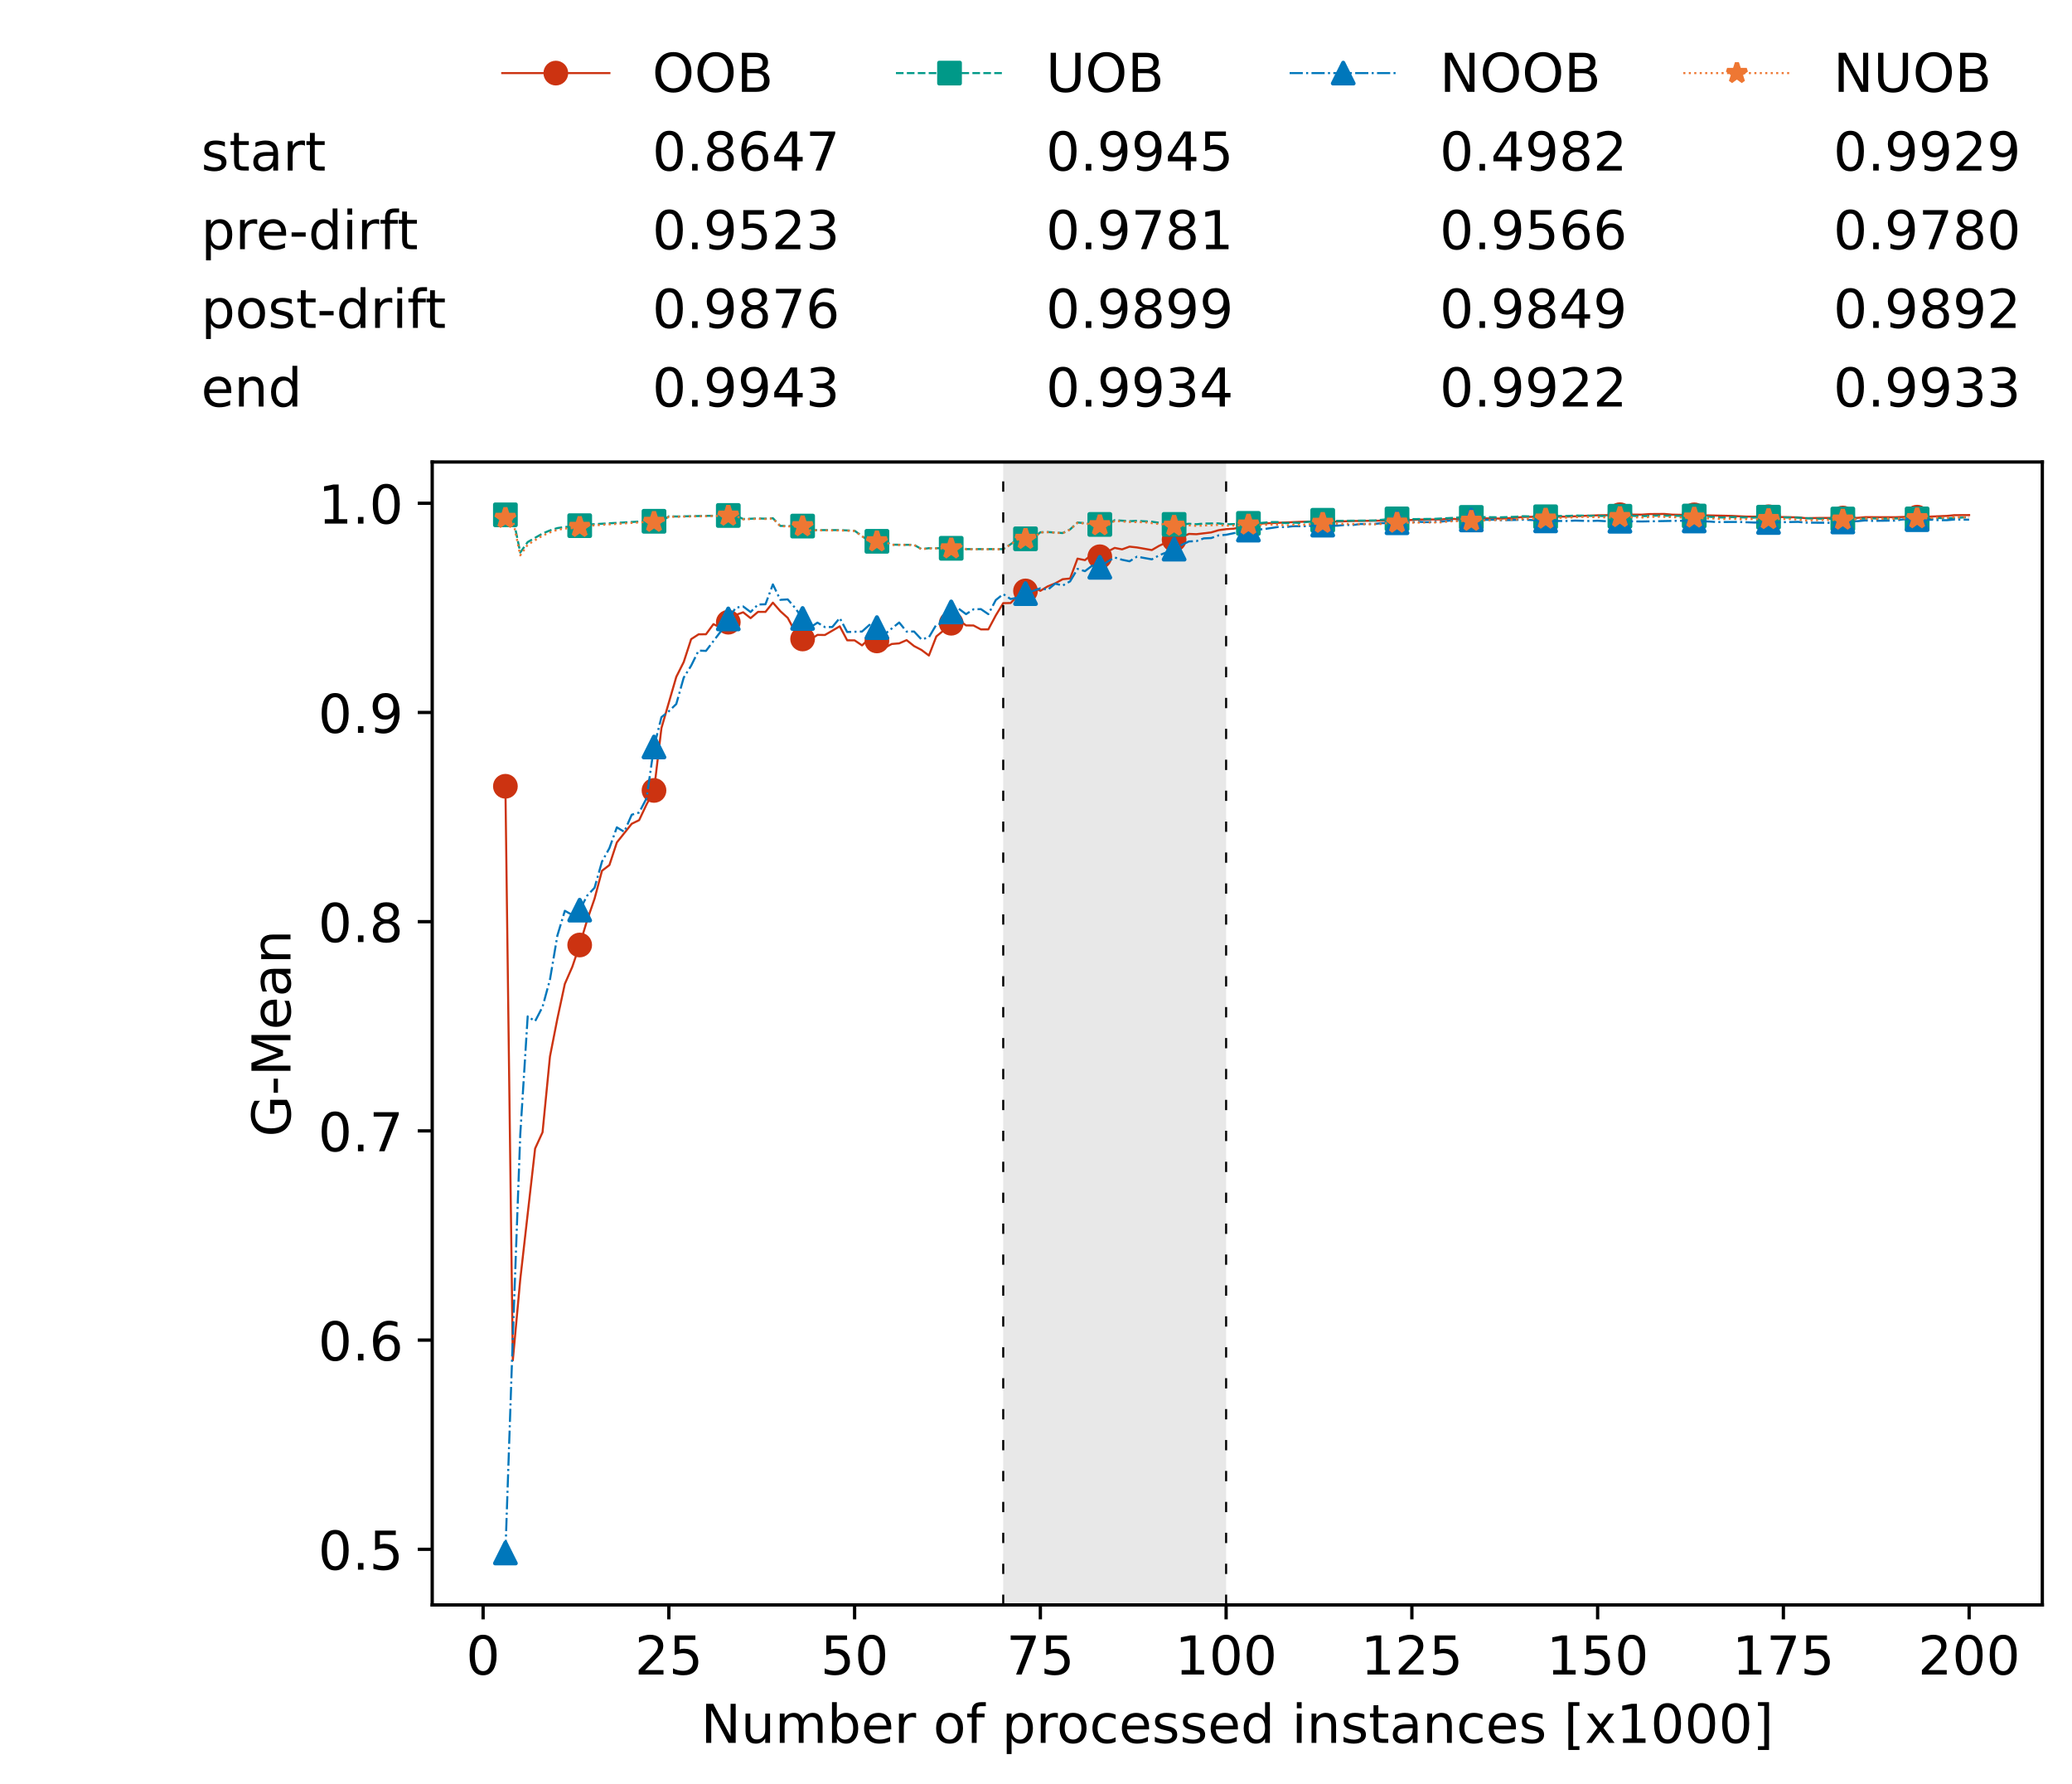 <?xml version="1.0" encoding="utf-8" standalone="no"?>
<!DOCTYPE svg PUBLIC "-//W3C//DTD SVG 1.1//EN"
  "http://www.w3.org/Graphics/SVG/1.1/DTD/svg11.dtd">
<!-- Created with matplotlib (https://matplotlib.org/) -->
<svg height="432.615pt" version="1.1" viewBox="0 0 502.65 432.615" width="502.65pt" xmlns="http://www.w3.org/2000/svg" xmlns:xlink="http://www.w3.org/1999/xlink">
 <defs>
  <style type="text/css">*{stroke-linecap:butt;stroke-linejoin:round;}</style>
 </defs>
 <g id="figure_1">
  <g id="patch_1">
   <path d="M 0 432.615 
L 502.65 432.615 
L 502.65 0 
L 0 0 
z
" style="fill:#ffffff;"/>
  </g>
  <g id="axes_1">
   <g id="patch_2">
    <path d="M 104.85 389.252 
L 495.45 389.252 
L 495.45 112.052 
L 104.85 112.052 
z
" style="fill:#ffffff;"/>
   </g>
   <g id="patch_3">
    <path clip-path="url(#pad7caeff26)" d="M 297.446 389.252 
L 297.446 112.052 
L 243.372 112.052 
L 243.372 389.252 
z
" style="fill:#d3d3d3;opacity:0.5;"/>
   </g>
   <g id="matplotlib.axis_1">
    <g id="xtick_1">
     <g id="line2d_1">
      <defs>
       <path d="M 0 0 
L 0 3.5 
" id="mb6732aa2a4" style="stroke:#000000;stroke-width:0.8;"/>
      </defs>
      <g>
       <use style="stroke:#000000;stroke-width:0.8;" x="117.197" xlink:href="#mb6732aa2a4" y="389.252"/>
      </g>
     </g>
     <g id="text_1">
      <!-- 0 -->
      <g transform="translate(113.061 406.13)scale(0.13 -0.13)">
       <defs>
        <path d="M 31.781 66.406 
Q 24.172 66.406 20.328 58.906 
Q 16.5 51.422 16.5 36.375 
Q 16.5 21.391 20.328 13.891 
Q 24.172 6.391 31.781 6.391 
Q 39.453 6.391 43.281 13.891 
Q 47.125 21.391 47.125 36.375 
Q 47.125 51.422 43.281 58.906 
Q 39.453 66.406 31.781 66.406 
z
M 31.781 74.219 
Q 44.047 74.219 50.516 64.516 
Q 56.984 54.828 56.984 36.375 
Q 56.984 17.969 50.516 8.266 
Q 44.047 -1.422 31.781 -1.422 
Q 19.531 -1.422 13.062 8.266 
Q 6.594 17.969 6.594 36.375 
Q 6.594 54.828 13.062 64.516 
Q 19.531 74.219 31.781 74.219 
z
" id="DejaVuSans-48"/>
       </defs>
       <use xlink:href="#DejaVuSans-48"/>
      </g>
     </g>
    </g>
    <g id="xtick_2">
     <g id="line2d_2">
      <g>
       <use style="stroke:#000000;stroke-width:0.8;" x="162.259" xlink:href="#mb6732aa2a4" y="389.252"/>
      </g>
     </g>
     <g id="text_2">
      <!-- 25 -->
      <g transform="translate(153.988 406.13)scale(0.13 -0.13)">
       <defs>
        <path d="M 19.188 8.297 
L 53.609 8.297 
L 53.609 0 
L 7.328 0 
L 7.328 8.297 
Q 12.938 14.109 22.625 23.891 
Q 32.328 33.688 34.812 36.531 
Q 39.547 41.844 41.422 45.531 
Q 43.312 49.219 43.312 52.781 
Q 43.312 58.594 39.234 62.25 
Q 35.156 65.922 28.609 65.922 
Q 23.969 65.922 18.812 64.312 
Q 13.672 62.703 7.812 59.422 
L 7.812 69.391 
Q 13.766 71.781 18.938 73 
Q 24.125 74.219 28.422 74.219 
Q 39.75 74.219 46.484 68.547 
Q 53.219 62.891 53.219 53.422 
Q 53.219 48.922 51.531 44.891 
Q 49.859 40.875 45.406 35.406 
Q 44.188 33.984 37.641 27.219 
Q 31.109 20.453 19.188 8.297 
z
" id="DejaVuSans-50"/>
        <path d="M 10.797 72.906 
L 49.516 72.906 
L 49.516 64.594 
L 19.828 64.594 
L 19.828 46.734 
Q 21.969 47.469 24.109 47.828 
Q 26.266 48.188 28.422 48.188 
Q 40.625 48.188 47.75 41.5 
Q 54.891 34.812 54.891 23.391 
Q 54.891 11.625 47.562 5.094 
Q 40.234 -1.422 26.906 -1.422 
Q 22.312 -1.422 17.547 -0.641 
Q 12.797 0.141 7.719 1.703 
L 7.719 11.625 
Q 12.109 9.234 16.797 8.062 
Q 21.484 6.891 26.703 6.891 
Q 35.156 6.891 40.078 11.328 
Q 45.016 15.766 45.016 23.391 
Q 45.016 31 40.078 35.438 
Q 35.156 39.891 26.703 39.891 
Q 22.75 39.891 18.812 39.016 
Q 14.891 38.141 10.797 36.281 
z
" id="DejaVuSans-53"/>
       </defs>
       <use xlink:href="#DejaVuSans-50"/>
       <use x="63.623" xlink:href="#DejaVuSans-53"/>
      </g>
     </g>
    </g>
    <g id="xtick_3">
     <g id="line2d_3">
      <g>
       <use style="stroke:#000000;stroke-width:0.8;" x="207.322" xlink:href="#mb6732aa2a4" y="389.252"/>
      </g>
     </g>
     <g id="text_3">
      <!-- 50 -->
      <g transform="translate(199.05 406.13)scale(0.13 -0.13)">
       <use xlink:href="#DejaVuSans-53"/>
       <use x="63.623" xlink:href="#DejaVuSans-48"/>
      </g>
     </g>
    </g>
    <g id="xtick_4">
     <g id="line2d_4">
      <g>
       <use style="stroke:#000000;stroke-width:0.8;" x="252.384" xlink:href="#mb6732aa2a4" y="389.252"/>
      </g>
     </g>
     <g id="text_4">
      <!-- 75 -->
      <g transform="translate(244.113 406.13)scale(0.13 -0.13)">
       <defs>
        <path d="M 8.203 72.906 
L 55.078 72.906 
L 55.078 68.703 
L 28.609 0 
L 18.312 0 
L 43.219 64.594 
L 8.203 64.594 
z
" id="DejaVuSans-55"/>
       </defs>
       <use xlink:href="#DejaVuSans-55"/>
       <use x="63.623" xlink:href="#DejaVuSans-53"/>
      </g>
     </g>
    </g>
    <g id="xtick_5">
     <g id="line2d_5">
      <g>
       <use style="stroke:#000000;stroke-width:0.8;" x="297.446" xlink:href="#mb6732aa2a4" y="389.252"/>
      </g>
     </g>
     <g id="text_5">
      <!-- 100 -->
      <g transform="translate(285.039 406.13)scale(0.13 -0.13)">
       <defs>
        <path d="M 12.406 8.297 
L 28.516 8.297 
L 28.516 63.922 
L 10.984 60.406 
L 10.984 69.391 
L 28.422 72.906 
L 38.281 72.906 
L 38.281 8.297 
L 54.391 8.297 
L 54.391 0 
L 12.406 0 
z
" id="DejaVuSans-49"/>
       </defs>
       <use xlink:href="#DejaVuSans-49"/>
       <use x="63.623" xlink:href="#DejaVuSans-48"/>
       <use x="127.246" xlink:href="#DejaVuSans-48"/>
      </g>
     </g>
    </g>
    <g id="xtick_6">
     <g id="line2d_6">
      <g>
       <use style="stroke:#000000;stroke-width:0.8;" x="342.509" xlink:href="#mb6732aa2a4" y="389.252"/>
      </g>
     </g>
     <g id="text_6">
      <!-- 125 -->
      <g transform="translate(330.102 406.13)scale(0.13 -0.13)">
       <use xlink:href="#DejaVuSans-49"/>
       <use x="63.623" xlink:href="#DejaVuSans-50"/>
       <use x="127.246" xlink:href="#DejaVuSans-53"/>
      </g>
     </g>
    </g>
    <g id="xtick_7">
     <g id="line2d_7">
      <g>
       <use style="stroke:#000000;stroke-width:0.8;" x="387.571" xlink:href="#mb6732aa2a4" y="389.252"/>
      </g>
     </g>
     <g id="text_7">
      <!-- 150 -->
      <g transform="translate(375.164 406.13)scale(0.13 -0.13)">
       <use xlink:href="#DejaVuSans-49"/>
       <use x="63.623" xlink:href="#DejaVuSans-53"/>
       <use x="127.246" xlink:href="#DejaVuSans-48"/>
      </g>
     </g>
    </g>
    <g id="xtick_8">
     <g id="line2d_8">
      <g>
       <use style="stroke:#000000;stroke-width:0.8;" x="432.633" xlink:href="#mb6732aa2a4" y="389.252"/>
      </g>
     </g>
     <g id="text_8">
      <!-- 175 -->
      <g transform="translate(420.226 406.13)scale(0.13 -0.13)">
       <use xlink:href="#DejaVuSans-49"/>
       <use x="63.623" xlink:href="#DejaVuSans-55"/>
       <use x="127.246" xlink:href="#DejaVuSans-53"/>
      </g>
     </g>
    </g>
    <g id="xtick_9">
     <g id="line2d_9">
      <g>
       <use style="stroke:#000000;stroke-width:0.8;" x="477.695" xlink:href="#mb6732aa2a4" y="389.252"/>
      </g>
     </g>
     <g id="text_9">
      <!-- 200 -->
      <g transform="translate(465.289 406.13)scale(0.13 -0.13)">
       <use xlink:href="#DejaVuSans-50"/>
       <use x="63.623" xlink:href="#DejaVuSans-48"/>
       <use x="127.246" xlink:href="#DejaVuSans-48"/>
      </g>
     </g>
    </g>
    <g id="text_10">
     <!-- Number of processed instances [x1000] -->
     <g transform="translate(170.025 422.711)scale(0.13 -0.13)">
      <defs>
       <path d="M 9.812 72.906 
L 23.094 72.906 
L 55.422 11.922 
L 55.422 72.906 
L 64.984 72.906 
L 64.984 0 
L 51.703 0 
L 19.391 60.984 
L 19.391 0 
L 9.812 0 
z
" id="DejaVuSans-78"/>
       <path d="M 8.5 21.578 
L 8.5 54.688 
L 17.484 54.688 
L 17.484 21.922 
Q 17.484 14.156 20.5 10.266 
Q 23.531 6.391 29.594 6.391 
Q 36.859 6.391 41.078 11.031 
Q 45.312 15.672 45.312 23.688 
L 45.312 54.688 
L 54.297 54.688 
L 54.297 0 
L 45.312 0 
L 45.312 8.406 
Q 42.047 3.422 37.719 1 
Q 33.406 -1.422 27.688 -1.422 
Q 18.266 -1.422 13.375 4.438 
Q 8.5 10.297 8.5 21.578 
z
M 31.109 56 
z
" id="DejaVuSans-117"/>
       <path d="M 52 44.188 
Q 55.375 50.25 60.062 53.125 
Q 64.75 56 71.094 56 
Q 79.641 56 84.281 50.016 
Q 88.922 44.047 88.922 33.016 
L 88.922 0 
L 79.891 0 
L 79.891 32.719 
Q 79.891 40.578 77.094 44.375 
Q 74.312 48.188 68.609 48.188 
Q 61.625 48.188 57.562 43.547 
Q 53.516 38.922 53.516 30.906 
L 53.516 0 
L 44.484 0 
L 44.484 32.719 
Q 44.484 40.625 41.703 44.406 
Q 38.922 48.188 33.109 48.188 
Q 26.219 48.188 22.156 43.531 
Q 18.109 38.875 18.109 30.906 
L 18.109 0 
L 9.078 0 
L 9.078 54.688 
L 18.109 54.688 
L 18.109 46.188 
Q 21.188 51.219 25.484 53.609 
Q 29.781 56 35.688 56 
Q 41.656 56 45.828 52.969 
Q 50 49.953 52 44.188 
z
" id="DejaVuSans-109"/>
       <path d="M 48.688 27.297 
Q 48.688 37.203 44.609 42.844 
Q 40.531 48.484 33.406 48.484 
Q 26.266 48.484 22.188 42.844 
Q 18.109 37.203 18.109 27.297 
Q 18.109 17.391 22.188 11.75 
Q 26.266 6.109 33.406 6.109 
Q 40.531 6.109 44.609 11.75 
Q 48.688 17.391 48.688 27.297 
z
M 18.109 46.391 
Q 20.953 51.266 25.266 53.625 
Q 29.594 56 35.594 56 
Q 45.562 56 51.781 48.094 
Q 58.016 40.188 58.016 27.297 
Q 58.016 14.406 51.781 6.484 
Q 45.562 -1.422 35.594 -1.422 
Q 29.594 -1.422 25.266 0.953 
Q 20.953 3.328 18.109 8.203 
L 18.109 0 
L 9.078 0 
L 9.078 75.984 
L 18.109 75.984 
z
" id="DejaVuSans-98"/>
       <path d="M 56.203 29.594 
L 56.203 25.203 
L 14.891 25.203 
Q 15.484 15.922 20.484 11.062 
Q 25.484 6.203 34.422 6.203 
Q 39.594 6.203 44.453 7.469 
Q 49.312 8.734 54.109 11.281 
L 54.109 2.781 
Q 49.266 0.734 44.188 -0.344 
Q 39.109 -1.422 33.891 -1.422 
Q 20.797 -1.422 13.156 6.188 
Q 5.516 13.812 5.516 26.812 
Q 5.516 40.234 12.766 48.109 
Q 20.016 56 32.328 56 
Q 43.359 56 49.781 48.891 
Q 56.203 41.797 56.203 29.594 
z
M 47.219 32.234 
Q 47.125 39.594 43.094 43.984 
Q 39.062 48.391 32.422 48.391 
Q 24.906 48.391 20.391 44.141 
Q 15.875 39.891 15.188 32.172 
z
" id="DejaVuSans-101"/>
       <path d="M 41.109 46.297 
Q 39.594 47.172 37.812 47.578 
Q 36.031 48 33.891 48 
Q 26.266 48 22.188 43.047 
Q 18.109 38.094 18.109 28.812 
L 18.109 0 
L 9.078 0 
L 9.078 54.688 
L 18.109 54.688 
L 18.109 46.188 
Q 20.953 51.172 25.484 53.578 
Q 30.031 56 36.531 56 
Q 37.453 56 38.578 55.875 
Q 39.703 55.766 41.062 55.516 
z
" id="DejaVuSans-114"/>
       <path id="DejaVuSans-32"/>
       <path d="M 30.609 48.391 
Q 23.391 48.391 19.188 42.75 
Q 14.984 37.109 14.984 27.297 
Q 14.984 17.484 19.156 11.844 
Q 23.344 6.203 30.609 6.203 
Q 37.797 6.203 41.984 11.859 
Q 46.188 17.531 46.188 27.297 
Q 46.188 37.016 41.984 42.703 
Q 37.797 48.391 30.609 48.391 
z
M 30.609 56 
Q 42.328 56 49.016 48.375 
Q 55.719 40.766 55.719 27.297 
Q 55.719 13.875 49.016 6.219 
Q 42.328 -1.422 30.609 -1.422 
Q 18.844 -1.422 12.172 6.219 
Q 5.516 13.875 5.516 27.297 
Q 5.516 40.766 12.172 48.375 
Q 18.844 56 30.609 56 
z
" id="DejaVuSans-111"/>
       <path d="M 37.109 75.984 
L 37.109 68.5 
L 28.516 68.5 
Q 23.688 68.5 21.797 66.547 
Q 19.922 64.594 19.922 59.516 
L 19.922 54.688 
L 34.719 54.688 
L 34.719 47.703 
L 19.922 47.703 
L 19.922 0 
L 10.891 0 
L 10.891 47.703 
L 2.297 47.703 
L 2.297 54.688 
L 10.891 54.688 
L 10.891 58.5 
Q 10.891 67.625 15.141 71.797 
Q 19.391 75.984 28.609 75.984 
z
" id="DejaVuSans-102"/>
       <path d="M 18.109 8.203 
L 18.109 -20.797 
L 9.078 -20.797 
L 9.078 54.688 
L 18.109 54.688 
L 18.109 46.391 
Q 20.953 51.266 25.266 53.625 
Q 29.594 56 35.594 56 
Q 45.562 56 51.781 48.094 
Q 58.016 40.188 58.016 27.297 
Q 58.016 14.406 51.781 6.484 
Q 45.562 -1.422 35.594 -1.422 
Q 29.594 -1.422 25.266 0.953 
Q 20.953 3.328 18.109 8.203 
z
M 48.688 27.297 
Q 48.688 37.203 44.609 42.844 
Q 40.531 48.484 33.406 48.484 
Q 26.266 48.484 22.188 42.844 
Q 18.109 37.203 18.109 27.297 
Q 18.109 17.391 22.188 11.75 
Q 26.266 6.109 33.406 6.109 
Q 40.531 6.109 44.609 11.75 
Q 48.688 17.391 48.688 27.297 
z
" id="DejaVuSans-112"/>
       <path d="M 48.781 52.594 
L 48.781 44.188 
Q 44.969 46.297 41.141 47.344 
Q 37.312 48.391 33.406 48.391 
Q 24.656 48.391 19.812 42.844 
Q 14.984 37.312 14.984 27.297 
Q 14.984 17.281 19.812 11.734 
Q 24.656 6.203 33.406 6.203 
Q 37.312 6.203 41.141 7.25 
Q 44.969 8.297 48.781 10.406 
L 48.781 2.094 
Q 45.016 0.344 40.984 -0.531 
Q 36.969 -1.422 32.422 -1.422 
Q 20.062 -1.422 12.781 6.344 
Q 5.516 14.109 5.516 27.297 
Q 5.516 40.672 12.859 48.328 
Q 20.219 56 33.016 56 
Q 37.156 56 41.109 55.141 
Q 45.062 54.297 48.781 52.594 
z
" id="DejaVuSans-99"/>
       <path d="M 44.281 53.078 
L 44.281 44.578 
Q 40.484 46.531 36.375 47.5 
Q 32.281 48.484 27.875 48.484 
Q 21.188 48.484 17.844 46.438 
Q 14.5 44.391 14.5 40.281 
Q 14.5 37.156 16.891 35.375 
Q 19.281 33.594 26.516 31.984 
L 29.594 31.297 
Q 39.156 29.25 43.188 25.516 
Q 47.219 21.781 47.219 15.094 
Q 47.219 7.469 41.188 3.016 
Q 35.156 -1.422 24.609 -1.422 
Q 20.219 -1.422 15.453 -0.562 
Q 10.688 0.297 5.422 2 
L 5.422 11.281 
Q 10.406 8.688 15.234 7.391 
Q 20.062 6.109 24.812 6.109 
Q 31.156 6.109 34.562 8.281 
Q 37.984 10.453 37.984 14.406 
Q 37.984 18.062 35.516 20.016 
Q 33.062 21.969 24.703 23.781 
L 21.578 24.516 
Q 13.234 26.266 9.516 29.906 
Q 5.812 33.547 5.812 39.891 
Q 5.812 47.609 11.281 51.797 
Q 16.75 56 26.812 56 
Q 31.781 56 36.172 55.266 
Q 40.578 54.547 44.281 53.078 
z
" id="DejaVuSans-115"/>
       <path d="M 45.406 46.391 
L 45.406 75.984 
L 54.391 75.984 
L 54.391 0 
L 45.406 0 
L 45.406 8.203 
Q 42.578 3.328 38.25 0.953 
Q 33.938 -1.422 27.875 -1.422 
Q 17.969 -1.422 11.734 6.484 
Q 5.516 14.406 5.516 27.297 
Q 5.516 40.188 11.734 48.094 
Q 17.969 56 27.875 56 
Q 33.938 56 38.25 53.625 
Q 42.578 51.266 45.406 46.391 
z
M 14.797 27.297 
Q 14.797 17.391 18.875 11.75 
Q 22.953 6.109 30.078 6.109 
Q 37.203 6.109 41.297 11.75 
Q 45.406 17.391 45.406 27.297 
Q 45.406 37.203 41.297 42.844 
Q 37.203 48.484 30.078 48.484 
Q 22.953 48.484 18.875 42.844 
Q 14.797 37.203 14.797 27.297 
z
" id="DejaVuSans-100"/>
       <path d="M 9.422 54.688 
L 18.406 54.688 
L 18.406 0 
L 9.422 0 
z
M 9.422 75.984 
L 18.406 75.984 
L 18.406 64.594 
L 9.422 64.594 
z
" id="DejaVuSans-105"/>
       <path d="M 54.891 33.016 
L 54.891 0 
L 45.906 0 
L 45.906 32.719 
Q 45.906 40.484 42.875 44.328 
Q 39.844 48.188 33.797 48.188 
Q 26.516 48.188 22.312 43.547 
Q 18.109 38.922 18.109 30.906 
L 18.109 0 
L 9.078 0 
L 9.078 54.688 
L 18.109 54.688 
L 18.109 46.188 
Q 21.344 51.125 25.703 53.562 
Q 30.078 56 35.797 56 
Q 45.219 56 50.047 50.172 
Q 54.891 44.344 54.891 33.016 
z
" id="DejaVuSans-110"/>
       <path d="M 18.312 70.219 
L 18.312 54.688 
L 36.812 54.688 
L 36.812 47.703 
L 18.312 47.703 
L 18.312 18.016 
Q 18.312 11.328 20.141 9.422 
Q 21.969 7.516 27.594 7.516 
L 36.812 7.516 
L 36.812 0 
L 27.594 0 
Q 17.188 0 13.234 3.875 
Q 9.281 7.766 9.281 18.016 
L 9.281 47.703 
L 2.688 47.703 
L 2.688 54.688 
L 9.281 54.688 
L 9.281 70.219 
z
" id="DejaVuSans-116"/>
       <path d="M 34.281 27.484 
Q 23.391 27.484 19.188 25 
Q 14.984 22.516 14.984 16.5 
Q 14.984 11.719 18.141 8.906 
Q 21.297 6.109 26.703 6.109 
Q 34.188 6.109 38.703 11.406 
Q 43.219 16.703 43.219 25.484 
L 43.219 27.484 
z
M 52.203 31.203 
L 52.203 0 
L 43.219 0 
L 43.219 8.297 
Q 40.141 3.328 35.547 0.953 
Q 30.953 -1.422 24.312 -1.422 
Q 15.922 -1.422 10.953 3.297 
Q 6 8.016 6 15.922 
Q 6 25.141 12.172 29.828 
Q 18.359 34.516 30.609 34.516 
L 43.219 34.516 
L 43.219 35.406 
Q 43.219 41.609 39.141 45 
Q 35.062 48.391 27.688 48.391 
Q 23 48.391 18.547 47.266 
Q 14.109 46.141 10.016 43.891 
L 10.016 52.203 
Q 14.938 54.109 19.578 55.047 
Q 24.219 56 28.609 56 
Q 40.484 56 46.344 49.844 
Q 52.203 43.703 52.203 31.203 
z
" id="DejaVuSans-97"/>
       <path d="M 8.594 75.984 
L 29.297 75.984 
L 29.297 69 
L 17.578 69 
L 17.578 -6.203 
L 29.297 -6.203 
L 29.297 -13.188 
L 8.594 -13.188 
z
" id="DejaVuSans-91"/>
       <path d="M 54.891 54.688 
L 35.109 28.078 
L 55.906 0 
L 45.312 0 
L 29.391 21.484 
L 13.484 0 
L 2.875 0 
L 24.125 28.609 
L 4.688 54.688 
L 15.281 54.688 
L 29.781 35.203 
L 44.281 54.688 
z
" id="DejaVuSans-120"/>
       <path d="M 30.422 75.984 
L 30.422 -13.188 
L 9.719 -13.188 
L 9.719 -6.203 
L 21.391 -6.203 
L 21.391 69 
L 9.719 69 
L 9.719 75.984 
z
" id="DejaVuSans-93"/>
      </defs>
      <use xlink:href="#DejaVuSans-78"/>
      <use x="74.805" xlink:href="#DejaVuSans-117"/>
      <use x="138.184" xlink:href="#DejaVuSans-109"/>
      <use x="235.596" xlink:href="#DejaVuSans-98"/>
      <use x="299.072" xlink:href="#DejaVuSans-101"/>
      <use x="360.596" xlink:href="#DejaVuSans-114"/>
      <use x="401.709" xlink:href="#DejaVuSans-32"/>
      <use x="433.496" xlink:href="#DejaVuSans-111"/>
      <use x="494.678" xlink:href="#DejaVuSans-102"/>
      <use x="529.883" xlink:href="#DejaVuSans-32"/>
      <use x="561.67" xlink:href="#DejaVuSans-112"/>
      <use x="625.146" xlink:href="#DejaVuSans-114"/>
      <use x="664.01" xlink:href="#DejaVuSans-111"/>
      <use x="725.191" xlink:href="#DejaVuSans-99"/>
      <use x="780.172" xlink:href="#DejaVuSans-101"/>
      <use x="841.695" xlink:href="#DejaVuSans-115"/>
      <use x="893.795" xlink:href="#DejaVuSans-115"/>
      <use x="945.895" xlink:href="#DejaVuSans-101"/>
      <use x="1007.418" xlink:href="#DejaVuSans-100"/>
      <use x="1070.895" xlink:href="#DejaVuSans-32"/>
      <use x="1102.682" xlink:href="#DejaVuSans-105"/>
      <use x="1130.465" xlink:href="#DejaVuSans-110"/>
      <use x="1193.844" xlink:href="#DejaVuSans-115"/>
      <use x="1245.943" xlink:href="#DejaVuSans-116"/>
      <use x="1285.152" xlink:href="#DejaVuSans-97"/>
      <use x="1346.432" xlink:href="#DejaVuSans-110"/>
      <use x="1409.811" xlink:href="#DejaVuSans-99"/>
      <use x="1464.791" xlink:href="#DejaVuSans-101"/>
      <use x="1526.314" xlink:href="#DejaVuSans-115"/>
      <use x="1578.414" xlink:href="#DejaVuSans-32"/>
      <use x="1610.201" xlink:href="#DejaVuSans-91"/>
      <use x="1649.215" xlink:href="#DejaVuSans-120"/>
      <use x="1708.395" xlink:href="#DejaVuSans-49"/>
      <use x="1772.018" xlink:href="#DejaVuSans-48"/>
      <use x="1835.641" xlink:href="#DejaVuSans-48"/>
      <use x="1899.264" xlink:href="#DejaVuSans-48"/>
      <use x="1962.887" xlink:href="#DejaVuSans-93"/>
     </g>
    </g>
   </g>
   <g id="matplotlib.axis_2">
    <g id="ytick_1">
     <g id="line2d_10">
      <defs>
       <path d="M 0 0 
L -3.5 0 
" id="mf848fa8325" style="stroke:#000000;stroke-width:0.8;"/>
      </defs>
      <g>
       <use style="stroke:#000000;stroke-width:0.8;" x="104.85" xlink:href="#mf848fa8325" y="375.759"/>
      </g>
     </g>
     <g id="text_11">
      <!-- 0.5 -->
      <g transform="translate(77.176 380.698)scale(0.13 -0.13)">
       <defs>
        <path d="M 10.688 12.406 
L 21 12.406 
L 21 0 
L 10.688 0 
z
" id="DejaVuSans-46"/>
       </defs>
       <use xlink:href="#DejaVuSans-48"/>
       <use x="63.623" xlink:href="#DejaVuSans-46"/>
       <use x="95.41" xlink:href="#DejaVuSans-53"/>
      </g>
     </g>
    </g>
    <g id="ytick_2">
     <g id="line2d_11">
      <g>
       <use style="stroke:#000000;stroke-width:0.8;" x="104.85" xlink:href="#mf848fa8325" y="325.018"/>
      </g>
     </g>
     <g id="text_12">
      <!-- 0.6 -->
      <g transform="translate(77.176 329.957)scale(0.13 -0.13)">
       <defs>
        <path d="M 33.016 40.375 
Q 26.375 40.375 22.484 35.828 
Q 18.609 31.297 18.609 23.391 
Q 18.609 15.531 22.484 10.953 
Q 26.375 6.391 33.016 6.391 
Q 39.656 6.391 43.531 10.953 
Q 47.406 15.531 47.406 23.391 
Q 47.406 31.297 43.531 35.828 
Q 39.656 40.375 33.016 40.375 
z
M 52.594 71.297 
L 52.594 62.312 
Q 48.875 64.062 45.094 64.984 
Q 41.312 65.922 37.594 65.922 
Q 27.828 65.922 22.672 59.328 
Q 17.531 52.734 16.797 39.406 
Q 19.672 43.656 24.016 45.922 
Q 28.375 48.188 33.594 48.188 
Q 44.578 48.188 50.953 41.516 
Q 57.328 34.859 57.328 23.391 
Q 57.328 12.156 50.688 5.359 
Q 44.047 -1.422 33.016 -1.422 
Q 20.359 -1.422 13.672 8.266 
Q 6.984 17.969 6.984 36.375 
Q 6.984 53.656 15.188 63.938 
Q 23.391 74.219 37.203 74.219 
Q 40.922 74.219 44.703 73.484 
Q 48.484 72.75 52.594 71.297 
z
" id="DejaVuSans-54"/>
       </defs>
       <use xlink:href="#DejaVuSans-48"/>
       <use x="63.623" xlink:href="#DejaVuSans-46"/>
       <use x="95.41" xlink:href="#DejaVuSans-54"/>
      </g>
     </g>
    </g>
    <g id="ytick_3">
     <g id="line2d_12">
      <g>
       <use style="stroke:#000000;stroke-width:0.8;" x="104.85" xlink:href="#mf848fa8325" y="274.277"/>
      </g>
     </g>
     <g id="text_13">
      <!-- 0.7 -->
      <g transform="translate(77.176 279.216)scale(0.13 -0.13)">
       <use xlink:href="#DejaVuSans-48"/>
       <use x="63.623" xlink:href="#DejaVuSans-46"/>
       <use x="95.41" xlink:href="#DejaVuSans-55"/>
      </g>
     </g>
    </g>
    <g id="ytick_4">
     <g id="line2d_13">
      <g>
       <use style="stroke:#000000;stroke-width:0.8;" x="104.85" xlink:href="#mf848fa8325" y="223.537"/>
      </g>
     </g>
     <g id="text_14">
      <!-- 0.8 -->
      <g transform="translate(77.176 228.476)scale(0.13 -0.13)">
       <defs>
        <path d="M 31.781 34.625 
Q 24.75 34.625 20.719 30.859 
Q 16.703 27.094 16.703 20.516 
Q 16.703 13.922 20.719 10.156 
Q 24.75 6.391 31.781 6.391 
Q 38.812 6.391 42.859 10.172 
Q 46.922 13.969 46.922 20.516 
Q 46.922 27.094 42.891 30.859 
Q 38.875 34.625 31.781 34.625 
z
M 21.922 38.812 
Q 15.578 40.375 12.031 44.719 
Q 8.5 49.078 8.5 55.328 
Q 8.5 64.062 14.719 69.141 
Q 20.953 74.219 31.781 74.219 
Q 42.672 74.219 48.875 69.141 
Q 55.078 64.062 55.078 55.328 
Q 55.078 49.078 51.531 44.719 
Q 48 40.375 41.703 38.812 
Q 48.828 37.156 52.797 32.312 
Q 56.781 27.484 56.781 20.516 
Q 56.781 9.906 50.312 4.234 
Q 43.844 -1.422 31.781 -1.422 
Q 19.734 -1.422 13.25 4.234 
Q 6.781 9.906 6.781 20.516 
Q 6.781 27.484 10.781 32.312 
Q 14.797 37.156 21.922 38.812 
z
M 18.312 54.391 
Q 18.312 48.734 21.844 45.562 
Q 25.391 42.391 31.781 42.391 
Q 38.141 42.391 41.719 45.562 
Q 45.312 48.734 45.312 54.391 
Q 45.312 60.062 41.719 63.234 
Q 38.141 66.406 31.781 66.406 
Q 25.391 66.406 21.844 63.234 
Q 18.312 60.062 18.312 54.391 
z
" id="DejaVuSans-56"/>
       </defs>
       <use xlink:href="#DejaVuSans-48"/>
       <use x="63.623" xlink:href="#DejaVuSans-46"/>
       <use x="95.41" xlink:href="#DejaVuSans-56"/>
      </g>
     </g>
    </g>
    <g id="ytick_5">
     <g id="line2d_14">
      <g>
       <use style="stroke:#000000;stroke-width:0.8;" x="104.85" xlink:href="#mf848fa8325" y="172.796"/>
      </g>
     </g>
     <g id="text_15">
      <!-- 0.9 -->
      <g transform="translate(77.176 177.735)scale(0.13 -0.13)">
       <defs>
        <path d="M 10.984 1.516 
L 10.984 10.5 
Q 14.703 8.734 18.5 7.812 
Q 22.312 6.891 25.984 6.891 
Q 35.75 6.891 40.891 13.453 
Q 46.047 20.016 46.781 33.406 
Q 43.953 29.203 39.594 26.953 
Q 35.25 24.703 29.984 24.703 
Q 19.047 24.703 12.672 31.312 
Q 6.297 37.938 6.297 49.422 
Q 6.297 60.641 12.938 67.422 
Q 19.578 74.219 30.609 74.219 
Q 43.266 74.219 49.922 64.516 
Q 56.594 54.828 56.594 36.375 
Q 56.594 19.141 48.406 8.859 
Q 40.234 -1.422 26.422 -1.422 
Q 22.703 -1.422 18.891 -0.688 
Q 15.094 0.047 10.984 1.516 
z
M 30.609 32.422 
Q 37.25 32.422 41.125 36.953 
Q 45.016 41.5 45.016 49.422 
Q 45.016 57.281 41.125 61.844 
Q 37.25 66.406 30.609 66.406 
Q 23.969 66.406 20.094 61.844 
Q 16.219 57.281 16.219 49.422 
Q 16.219 41.5 20.094 36.953 
Q 23.969 32.422 30.609 32.422 
z
" id="DejaVuSans-57"/>
       </defs>
       <use xlink:href="#DejaVuSans-48"/>
       <use x="63.623" xlink:href="#DejaVuSans-46"/>
       <use x="95.41" xlink:href="#DejaVuSans-57"/>
      </g>
     </g>
    </g>
    <g id="ytick_6">
     <g id="line2d_15">
      <g>
       <use style="stroke:#000000;stroke-width:0.8;" x="104.85" xlink:href="#mf848fa8325" y="122.055"/>
      </g>
     </g>
     <g id="text_16">
      <!-- 1.0 -->
      <g transform="translate(77.176 126.994)scale(0.13 -0.13)">
       <use xlink:href="#DejaVuSans-49"/>
       <use x="63.623" xlink:href="#DejaVuSans-46"/>
       <use x="95.41" xlink:href="#DejaVuSans-48"/>
      </g>
     </g>
    </g>
    <g id="text_17">
     <!-- G-Mean -->
     <g transform="translate(70.472 275.744)rotate(-90)scale(0.13 -0.13)">
      <defs>
       <path d="M 59.516 10.406 
L 59.516 29.984 
L 43.406 29.984 
L 43.406 38.094 
L 69.281 38.094 
L 69.281 6.781 
Q 63.578 2.734 56.688 0.656 
Q 49.812 -1.422 42 -1.422 
Q 24.906 -1.422 15.25 8.562 
Q 5.609 18.562 5.609 36.375 
Q 5.609 54.25 15.25 64.234 
Q 24.906 74.219 42 74.219 
Q 49.125 74.219 55.547 72.453 
Q 61.969 70.703 67.391 67.281 
L 67.391 56.781 
Q 61.922 61.422 55.766 63.766 
Q 49.609 66.109 42.828 66.109 
Q 29.438 66.109 22.719 58.641 
Q 16.016 51.172 16.016 36.375 
Q 16.016 21.625 22.719 14.156 
Q 29.438 6.688 42.828 6.688 
Q 48.047 6.688 52.141 7.594 
Q 56.25 8.5 59.516 10.406 
z
" id="DejaVuSans-71"/>
       <path d="M 4.891 31.391 
L 31.203 31.391 
L 31.203 23.391 
L 4.891 23.391 
z
" id="DejaVuSans-45"/>
       <path d="M 9.812 72.906 
L 24.516 72.906 
L 43.109 23.297 
L 61.812 72.906 
L 76.516 72.906 
L 76.516 0 
L 66.891 0 
L 66.891 64.016 
L 48.094 14.016 
L 38.188 14.016 
L 19.391 64.016 
L 19.391 0 
L 9.812 0 
z
" id="DejaVuSans-77"/>
      </defs>
      <use xlink:href="#DejaVuSans-71"/>
      <use x="77.49" xlink:href="#DejaVuSans-45"/>
      <use x="113.574" xlink:href="#DejaVuSans-77"/>
      <use x="199.854" xlink:href="#DejaVuSans-101"/>
      <use x="261.377" xlink:href="#DejaVuSans-97"/>
      <use x="322.656" xlink:href="#DejaVuSans-110"/>
     </g>
    </g>
   </g>
   <g id="line2d_16"/>
   <g id="line2d_17"/>
   <g id="line2d_18"/>
   <g id="line2d_19"/>
   <g id="line2d_20"/>
   <g id="line2d_21">
    <path clip-path="url(#pad7caeff26)" d="M 122.605 190.697 
L 124.407 329.933 
L 126.21 310.3 
L 129.815 278.557 
L 131.617 274.615 
L 133.419 256.229 
L 135.222 247.032 
L 137.024 238.631 
L 138.827 234.508 
L 140.629 229.196 
L 142.432 223.188 
L 144.234 217.966 
L 146.037 211.188 
L 147.839 209.808 
L 149.642 204.323 
L 153.247 199.795 
L 155.049 198.916 
L 156.852 195.099 
L 158.654 191.705 
L 160.457 176.595 
L 164.062 164.162 
L 165.864 160.567 
L 167.667 155.017 
L 169.469 153.85 
L 171.272 153.827 
L 173.074 151.371 
L 174.877 152.281 
L 176.679 150.905 
L 178.482 149.154 
L 180.284 148.499 
L 182.087 149.923 
L 183.889 148.395 
L 185.692 148.408 
L 187.494 146.163 
L 189.297 148.229 
L 191.099 149.853 
L 192.902 153.248 
L 194.704 154.974 
L 196.507 155.162 
L 198.309 153.983 
L 200.112 154.008 
L 203.717 151.901 
L 205.519 155.296 
L 207.322 155.308 
L 209.124 156.525 
L 210.927 154.855 
L 212.729 155.447 
L 214.532 157.145 
L 216.334 156.189 
L 218.137 156.04 
L 219.939 155.251 
L 221.742 156.689 
L 223.544 157.636 
L 225.347 158.988 
L 227.149 154.35 
L 228.952 152.87 
L 230.754 151.157 
L 232.557 150.374 
L 234.359 151.687 
L 236.162 151.7 
L 237.964 152.656 
L 239.767 152.643 
L 241.569 149.26 
L 243.372 146.28 
L 245.174 146.256 
L 246.976 144.379 
L 250.581 142.381 
L 252.384 143.298 
L 254.186 142.201 
L 255.989 141.484 
L 257.791 140.483 
L 259.594 140.31 
L 261.396 135.486 
L 263.199 135.853 
L 265.001 134.389 
L 266.804 135.031 
L 268.606 133.824 
L 270.409 132.884 
L 272.211 133.239 
L 274.014 132.579 
L 275.816 132.775 
L 279.421 133.408 
L 281.224 132.362 
L 283.026 131.524 
L 286.631 130.258 
L 288.434 129.49 
L 290.236 129.562 
L 293.841 129.124 
L 295.644 128.586 
L 297.446 128.339 
L 299.249 128.223 
L 301.051 127.902 
L 302.854 127.4 
L 306.459 126.957 
L 315.471 126.562 
L 320.879 126.391 
L 322.681 126.559 
L 328.089 126.365 
L 335.299 126.276 
L 338.904 126.129 
L 340.706 126.212 
L 344.311 126.003 
L 349.719 125.984 
L 351.521 125.768 
L 353.324 125.896 
L 355.126 125.81 
L 356.928 125.854 
L 358.731 125.718 
L 362.336 125.739 
L 364.138 125.781 
L 367.743 125.564 
L 369.546 125.372 
L 373.151 125.337 
L 374.953 125.455 
L 376.756 125.326 
L 380.361 125.295 
L 383.966 125.128 
L 387.571 124.977 
L 391.176 124.926 
L 394.781 124.806 
L 398.386 124.813 
L 400.188 124.679 
L 403.793 124.652 
L 405.596 124.817 
L 420.016 125.122 
L 423.621 125.293 
L 429.028 125.333 
L 436.238 125.481 
L 438.041 125.68 
L 441.646 125.616 
L 450.658 125.6 
L 452.461 125.432 
L 459.671 125.448 
L 463.276 125.325 
L 465.078 125.429 
L 472.288 125.125 
L 474.09 124.948 
L 477.695 124.925 
L 477.695 124.925 
" style="fill:none;stroke:#cc3311;stroke-linecap:square;stroke-width:0.5;"/>
    <defs>
     <path d="M 0 2.5 
C 0.663 2.5 1.299 2.237 1.768 1.768 
C 2.237 1.299 2.5 0.663 2.5 0 
C 2.5 -0.663 2.237 -1.299 1.768 -1.768 
C 1.299 -2.237 0.663 -2.5 0 -2.5 
C -0.663 -2.5 -1.299 -2.237 -1.768 -1.768 
C -2.237 -1.299 -2.5 -0.663 -2.5 0 
C -2.5 0.663 -2.237 1.299 -1.768 1.768 
C -1.299 2.237 -0.663 2.5 0 2.5 
z
" id="me7c83536b8" style="stroke:#cc3311;"/>
    </defs>
    <g clip-path="url(#pad7caeff26)">
     <use style="fill:#cc3311;stroke:#cc3311;" x="122.605" xlink:href="#me7c83536b8" y="190.697"/>
     <use style="fill:#cc3311;stroke:#cc3311;" x="140.629" xlink:href="#me7c83536b8" y="229.196"/>
     <use style="fill:#cc3311;stroke:#cc3311;" x="158.654" xlink:href="#me7c83536b8" y="191.705"/>
     <use style="fill:#cc3311;stroke:#cc3311;" x="176.679" xlink:href="#me7c83536b8" y="150.905"/>
     <use style="fill:#cc3311;stroke:#cc3311;" x="194.704" xlink:href="#me7c83536b8" y="154.974"/>
     <use style="fill:#cc3311;stroke:#cc3311;" x="212.729" xlink:href="#me7c83536b8" y="155.447"/>
     <use style="fill:#cc3311;stroke:#cc3311;" x="230.754" xlink:href="#me7c83536b8" y="151.157"/>
     <use style="fill:#cc3311;stroke:#cc3311;" x="248.779" xlink:href="#me7c83536b8" y="143.32"/>
     <use style="fill:#cc3311;stroke:#cc3311;" x="266.804" xlink:href="#me7c83536b8" y="135.031"/>
     <use style="fill:#cc3311;stroke:#cc3311;" x="284.829" xlink:href="#me7c83536b8" y="130.889"/>
     <use style="fill:#cc3311;stroke:#cc3311;" x="302.854" xlink:href="#me7c83536b8" y="127.4"/>
     <use style="fill:#cc3311;stroke:#cc3311;" x="320.879" xlink:href="#me7c83536b8" y="126.391"/>
     <use style="fill:#cc3311;stroke:#cc3311;" x="338.904" xlink:href="#me7c83536b8" y="126.129"/>
     <use style="fill:#cc3311;stroke:#cc3311;" x="356.928" xlink:href="#me7c83536b8" y="125.854"/>
     <use style="fill:#cc3311;stroke:#cc3311;" x="374.953" xlink:href="#me7c83536b8" y="125.455"/>
     <use style="fill:#cc3311;stroke:#cc3311;" x="392.978" xlink:href="#me7c83536b8" y="124.829"/>
     <use style="fill:#cc3311;stroke:#cc3311;" x="411.003" xlink:href="#me7c83536b8" y="124.861"/>
     <use style="fill:#cc3311;stroke:#cc3311;" x="429.028" xlink:href="#me7c83536b8" y="125.333"/>
     <use style="fill:#cc3311;stroke:#cc3311;" x="447.053" xlink:href="#me7c83536b8" y="125.641"/>
     <use style="fill:#cc3311;stroke:#cc3311;" x="465.078" xlink:href="#me7c83536b8" y="125.429"/>
    </g>
   </g>
   <g id="line2d_22"/>
   <g id="line2d_23"/>
   <g id="line2d_24"/>
   <g id="line2d_25"/>
   <g id="line2d_26">
    <path clip-path="url(#pad7caeff26)" d="M 122.605 124.865 
L 124.407 125.26 
L 126.21 134.01 
L 128.012 131.469 
L 131.617 129.402 
L 133.419 128.646 
L 135.222 128.079 
L 137.024 127.81 
L 138.827 127.776 
L 142.432 127.23 
L 156.852 126.392 
L 160.457 126.533 
L 162.259 125.215 
L 164.062 125.266 
L 167.667 125.189 
L 173.074 125.085 
L 176.679 125.02 
L 178.482 125.032 
L 180.284 125.872 
L 183.889 125.743 
L 185.692 125.795 
L 187.494 125.68 
L 189.297 127.551 
L 192.902 127.617 
L 194.704 127.592 
L 196.507 128.564 
L 203.717 128.564 
L 207.322 128.72 
L 210.927 131.3 
L 214.532 131.326 
L 216.334 132.1 
L 221.742 132.141 
L 223.544 133.173 
L 225.347 132.955 
L 230.754 132.979 
L 232.557 131.878 
L 234.359 133.174 
L 241.569 133.172 
L 243.372 133.171 
L 245.174 132.001 
L 246.976 130.677 
L 250.581 130.599 
L 252.384 129.092 
L 254.186 129.041 
L 257.791 129.281 
L 259.594 128.399 
L 261.396 126.727 
L 266.804 127.193 
L 268.606 127.287 
L 270.409 126.159 
L 274.014 126.403 
L 275.816 126.319 
L 279.421 126.536 
L 281.224 126.796 
L 283.026 126.888 
L 284.829 127.182 
L 286.631 127.202 
L 288.434 127.028 
L 290.236 127.152 
L 292.039 126.98 
L 295.644 126.945 
L 297.446 127.171 
L 301.051 127.056 
L 302.854 126.937 
L 304.656 126.948 
L 308.261 126.617 
L 310.064 126.624 
L 311.866 126.879 
L 313.669 126.759 
L 315.471 126.83 
L 317.274 126.556 
L 319.076 126.463 
L 320.879 126.187 
L 322.681 126.348 
L 333.496 126.227 
L 337.101 125.891 
L 338.904 125.85 
L 342.509 125.909 
L 347.916 125.84 
L 355.126 125.458 
L 356.928 125.487 
L 358.731 125.404 
L 364.138 125.466 
L 367.743 125.333 
L 369.546 125.202 
L 374.953 125.34 
L 376.756 125.15 
L 380.361 125.141 
L 382.163 125.033 
L 389.373 125.155 
L 391.176 125.305 
L 394.781 125.071 
L 398.386 125.183 
L 401.991 125.05 
L 411.003 125.156 
L 414.608 125.315 
L 416.411 125.48 
L 418.213 125.506 
L 420.016 125.411 
L 425.423 125.548 
L 427.226 125.424 
L 436.238 125.557 
L 439.843 125.789 
L 443.448 125.818 
L 445.251 125.789 
L 448.856 125.855 
L 454.263 125.721 
L 456.066 125.795 
L 463.276 125.714 
L 465.078 125.851 
L 468.683 125.811 
L 470.485 125.642 
L 472.288 125.703 
L 475.893 125.528 
L 477.695 125.418 
L 477.695 125.418 
" style="fill:none;stroke:#009988;stroke-dasharray:1.85,0.8;stroke-dashoffset:0;stroke-width:0.5;"/>
    <defs>
     <path d="M -2.5 2.5 
L 2.5 2.5 
L 2.5 -2.5 
L -2.5 -2.5 
z
" id="madda2ba023" style="stroke:#009988;stroke-linejoin:miter;"/>
    </defs>
    <g clip-path="url(#pad7caeff26)">
     <use style="fill:#009988;stroke:#009988;stroke-linejoin:miter;" x="122.605" xlink:href="#madda2ba023" y="124.865"/>
     <use style="fill:#009988;stroke:#009988;stroke-linejoin:miter;" x="140.629" xlink:href="#madda2ba023" y="127.49"/>
     <use style="fill:#009988;stroke:#009988;stroke-linejoin:miter;" x="158.654" xlink:href="#madda2ba023" y="126.431"/>
     <use style="fill:#009988;stroke:#009988;stroke-linejoin:miter;" x="176.679" xlink:href="#madda2ba023" y="125.02"/>
     <use style="fill:#009988;stroke:#009988;stroke-linejoin:miter;" x="194.704" xlink:href="#madda2ba023" y="127.592"/>
     <use style="fill:#009988;stroke:#009988;stroke-linejoin:miter;" x="212.729" xlink:href="#madda2ba023" y="131.287"/>
     <use style="fill:#009988;stroke:#009988;stroke-linejoin:miter;" x="230.754" xlink:href="#madda2ba023" y="132.979"/>
     <use style="fill:#009988;stroke:#009988;stroke-linejoin:miter;" x="248.779" xlink:href="#madda2ba023" y="130.684"/>
     <use style="fill:#009988;stroke:#009988;stroke-linejoin:miter;" x="266.804" xlink:href="#madda2ba023" y="127.193"/>
     <use style="fill:#009988;stroke:#009988;stroke-linejoin:miter;" x="284.829" xlink:href="#madda2ba023" y="127.182"/>
     <use style="fill:#009988;stroke:#009988;stroke-linejoin:miter;" x="302.854" xlink:href="#madda2ba023" y="126.937"/>
     <use style="fill:#009988;stroke:#009988;stroke-linejoin:miter;" x="320.879" xlink:href="#madda2ba023" y="126.187"/>
     <use style="fill:#009988;stroke:#009988;stroke-linejoin:miter;" x="338.904" xlink:href="#madda2ba023" y="125.85"/>
     <use style="fill:#009988;stroke:#009988;stroke-linejoin:miter;" x="356.928" xlink:href="#madda2ba023" y="125.487"/>
     <use style="fill:#009988;stroke:#009988;stroke-linejoin:miter;" x="374.953" xlink:href="#madda2ba023" y="125.34"/>
     <use style="fill:#009988;stroke:#009988;stroke-linejoin:miter;" x="392.978" xlink:href="#madda2ba023" y="125.21"/>
     <use style="fill:#009988;stroke:#009988;stroke-linejoin:miter;" x="411.003" xlink:href="#madda2ba023" y="125.156"/>
     <use style="fill:#009988;stroke:#009988;stroke-linejoin:miter;" x="429.028" xlink:href="#madda2ba023" y="125.434"/>
     <use style="fill:#009988;stroke:#009988;stroke-linejoin:miter;" x="447.053" xlink:href="#madda2ba023" y="125.874"/>
     <use style="fill:#009988;stroke:#009988;stroke-linejoin:miter;" x="465.078" xlink:href="#madda2ba023" y="125.851"/>
    </g>
   </g>
   <g id="line2d_27"/>
   <g id="line2d_28"/>
   <g id="line2d_29"/>
   <g id="line2d_30"/>
   <g id="line2d_31">
    <path clip-path="url(#pad7caeff26)" d="M 122.605 376.652 
L 124.407 324.297 
L 126.21 275.198 
L 128.012 246.5 
L 129.815 247.682 
L 131.617 244.192 
L 133.419 237.57 
L 135.222 226.879 
L 137.024 220.899 
L 138.827 221.896 
L 140.629 220.746 
L 142.432 217.237 
L 144.234 215.315 
L 146.037 208.965 
L 147.839 205.709 
L 149.642 200.656 
L 151.444 201.744 
L 153.247 197.604 
L 155.049 197.068 
L 156.852 193.6 
L 158.654 181.165 
L 160.457 173.94 
L 162.259 172.496 
L 164.062 170.745 
L 165.864 164.343 
L 167.667 161.449 
L 169.469 157.787 
L 171.272 157.86 
L 174.877 153.106 
L 176.679 150.109 
L 178.482 147.396 
L 180.284 147.084 
L 182.087 148.438 
L 183.889 146.611 
L 185.692 146.56 
L 187.494 141.732 
L 189.297 145.477 
L 191.099 145.375 
L 192.902 147.456 
L 194.704 150.001 
L 196.507 152.223 
L 198.309 151.009 
L 200.112 152.085 
L 201.914 152.072 
L 203.717 149.886 
L 205.519 153.28 
L 209.124 153.168 
L 210.927 151.546 
L 212.729 152.22 
L 214.532 153.875 
L 218.137 150.98 
L 219.939 153.184 
L 221.742 153.159 
L 223.544 155.087 
L 225.347 154.559 
L 227.149 151.496 
L 228.952 151.097 
L 230.754 148.41 
L 232.557 147.617 
L 234.359 148.951 
L 236.162 147.774 
L 237.964 147.735 
L 239.767 148.956 
L 241.569 145.537 
L 243.372 144.089 
L 245.174 145.28 
L 246.976 144.924 
L 248.779 143.971 
L 252.384 142.683 
L 254.186 143.029 
L 255.989 141.543 
L 257.791 142.018 
L 259.594 141.001 
L 261.396 137.972 
L 263.199 138.527 
L 265.001 137.16 
L 266.804 137.589 
L 268.606 136.26 
L 270.409 135.203 
L 272.211 135.757 
L 274.014 136.135 
L 275.816 135.007 
L 279.421 135.659 
L 281.224 134.681 
L 284.829 133.19 
L 286.631 132.165 
L 288.434 131.317 
L 290.236 131.245 
L 292.039 130.573 
L 293.841 130.49 
L 295.644 129.842 
L 297.446 129.7 
L 302.854 128.577 
L 306.459 128.348 
L 310.064 127.808 
L 311.866 127.849 
L 313.669 127.618 
L 317.274 127.626 
L 319.076 127.412 
L 320.879 127.365 
L 322.681 127.506 
L 324.484 127.496 
L 326.286 127.303 
L 328.089 127.35 
L 329.891 127.095 
L 333.496 127.05 
L 335.299 126.886 
L 340.706 126.731 
L 344.311 126.56 
L 346.114 126.636 
L 349.719 126.501 
L 351.521 126.273 
L 362.336 126.036 
L 364.138 126.173 
L 367.743 126.104 
L 369.546 126.041 
L 376.756 126.365 
L 380.361 126.346 
L 382.163 126.262 
L 385.768 126.368 
L 387.571 126.293 
L 391.176 126.503 
L 394.781 126.435 
L 398.386 126.473 
L 407.398 126.302 
L 411.003 126.355 
L 414.608 126.486 
L 416.411 126.613 
L 421.818 126.585 
L 425.423 126.735 
L 429.028 126.721 
L 436.238 126.567 
L 438.041 126.757 
L 445.251 126.8 
L 448.856 126.45 
L 450.658 126.399 
L 452.461 126.222 
L 454.263 126.331 
L 457.868 126.277 
L 459.671 126.277 
L 461.473 125.992 
L 463.276 125.874 
L 466.881 126.115 
L 468.683 126.055 
L 470.485 126.174 
L 472.288 126.164 
L 474.09 126.006 
L 477.695 126.035 
L 477.695 126.035 
" style="fill:none;stroke:#0077bb;stroke-dasharray:3.2,0.8,0.5,0.8;stroke-dashoffset:0;stroke-width:0.5;"/>
    <defs>
     <path d="M 0 -2.5 
L -2.5 2.5 
L 2.5 2.5 
z
" id="mcd730e88a6" style="stroke:#0077bb;stroke-linejoin:miter;"/>
    </defs>
    <g clip-path="url(#pad7caeff26)">
     <use style="fill:#0077bb;stroke:#0077bb;stroke-linejoin:miter;" x="122.605" xlink:href="#mcd730e88a6" y="376.652"/>
     <use style="fill:#0077bb;stroke:#0077bb;stroke-linejoin:miter;" x="140.629" xlink:href="#mcd730e88a6" y="220.746"/>
     <use style="fill:#0077bb;stroke:#0077bb;stroke-linejoin:miter;" x="158.654" xlink:href="#mcd730e88a6" y="181.165"/>
     <use style="fill:#0077bb;stroke:#0077bb;stroke-linejoin:miter;" x="176.679" xlink:href="#mcd730e88a6" y="150.109"/>
     <use style="fill:#0077bb;stroke:#0077bb;stroke-linejoin:miter;" x="194.704" xlink:href="#mcd730e88a6" y="150.001"/>
     <use style="fill:#0077bb;stroke:#0077bb;stroke-linejoin:miter;" x="212.729" xlink:href="#mcd730e88a6" y="152.22"/>
     <use style="fill:#0077bb;stroke:#0077bb;stroke-linejoin:miter;" x="230.754" xlink:href="#mcd730e88a6" y="148.41"/>
     <use style="fill:#0077bb;stroke:#0077bb;stroke-linejoin:miter;" x="248.779" xlink:href="#mcd730e88a6" y="143.971"/>
     <use style="fill:#0077bb;stroke:#0077bb;stroke-linejoin:miter;" x="266.804" xlink:href="#mcd730e88a6" y="137.589"/>
     <use style="fill:#0077bb;stroke:#0077bb;stroke-linejoin:miter;" x="284.829" xlink:href="#mcd730e88a6" y="133.19"/>
     <use style="fill:#0077bb;stroke:#0077bb;stroke-linejoin:miter;" x="302.854" xlink:href="#mcd730e88a6" y="128.577"/>
     <use style="fill:#0077bb;stroke:#0077bb;stroke-linejoin:miter;" x="320.879" xlink:href="#mcd730e88a6" y="127.365"/>
     <use style="fill:#0077bb;stroke:#0077bb;stroke-linejoin:miter;" x="338.904" xlink:href="#mcd730e88a6" y="126.785"/>
     <use style="fill:#0077bb;stroke:#0077bb;stroke-linejoin:miter;" x="356.928" xlink:href="#mcd730e88a6" y="126.104"/>
     <use style="fill:#0077bb;stroke:#0077bb;stroke-linejoin:miter;" x="374.953" xlink:href="#mcd730e88a6" y="126.338"/>
     <use style="fill:#0077bb;stroke:#0077bb;stroke-linejoin:miter;" x="392.978" xlink:href="#mcd730e88a6" y="126.426"/>
     <use style="fill:#0077bb;stroke:#0077bb;stroke-linejoin:miter;" x="411.003" xlink:href="#mcd730e88a6" y="126.355"/>
     <use style="fill:#0077bb;stroke:#0077bb;stroke-linejoin:miter;" x="429.028" xlink:href="#mcd730e88a6" y="126.721"/>
     <use style="fill:#0077bb;stroke:#0077bb;stroke-linejoin:miter;" x="447.053" xlink:href="#mcd730e88a6" y="126.606"/>
     <use style="fill:#0077bb;stroke:#0077bb;stroke-linejoin:miter;" x="465.078" xlink:href="#mcd730e88a6" y="126.034"/>
    </g>
   </g>
   <g id="line2d_32"/>
   <g id="line2d_33"/>
   <g id="line2d_34"/>
   <g id="line2d_35"/>
   <g id="line2d_36">
    <path clip-path="url(#pad7caeff26)" d="M 122.605 125.634 
L 124.407 126.032 
L 126.21 134.688 
L 128.012 132.106 
L 131.617 129.913 
L 133.419 129.121 
L 135.222 128.494 
L 137.024 128.179 
L 138.827 128.108 
L 142.432 127.529 
L 156.852 126.584 
L 160.457 126.66 
L 162.259 125.317 
L 164.062 125.343 
L 167.667 125.253 
L 173.074 125.149 
L 176.679 125.097 
L 178.482 125.109 
L 180.284 125.949 
L 183.889 125.833 
L 185.692 125.872 
L 187.494 125.757 
L 189.297 127.629 
L 192.902 127.694 
L 194.704 127.657 
L 196.507 128.629 
L 203.717 128.642 
L 207.322 128.785 
L 210.927 131.364 
L 214.532 131.377 
L 216.334 132.151 
L 221.742 132.179 
L 223.544 133.212 
L 225.347 132.994 
L 230.754 133.03 
L 232.557 131.93 
L 234.359 133.225 
L 237.964 133.211 
L 243.372 133.21 
L 245.174 132.053 
L 246.976 130.728 
L 250.581 130.637 
L 252.384 129.131 
L 254.186 129.08 
L 257.791 129.32 
L 259.594 128.438 
L 261.396 126.797 
L 268.606 127.534 
L 270.409 126.327 
L 274.014 126.595 
L 277.619 126.651 
L 281.224 127.1 
L 283.026 127.202 
L 284.829 127.536 
L 286.631 127.581 
L 288.434 127.408 
L 290.236 127.533 
L 293.841 127.379 
L 295.644 127.317 
L 297.446 127.511 
L 308.261 127.254 
L 310.064 127.238 
L 311.866 127.435 
L 313.669 127.308 
L 315.471 127.375 
L 320.879 126.837 
L 322.681 127.006 
L 333.496 127.163 
L 335.299 127.056 
L 337.101 126.802 
L 349.719 126.684 
L 351.521 126.447 
L 367.743 126.004 
L 369.546 125.819 
L 374.953 125.815 
L 376.756 125.626 
L 380.361 125.542 
L 383.966 125.356 
L 391.176 125.534 
L 394.781 125.429 
L 398.386 125.502 
L 401.991 125.305 
L 418.213 125.866 
L 420.016 125.792 
L 421.818 125.919 
L 430.831 125.868 
L 434.436 125.866 
L 438.041 126.218 
L 441.646 126.126 
L 448.856 126.022 
L 452.461 125.726 
L 456.066 125.853 
L 457.868 125.726 
L 459.671 125.808 
L 463.276 125.653 
L 466.881 125.744 
L 470.485 125.496 
L 472.288 125.568 
L 474.09 125.434 
L 475.893 125.489 
L 477.695 125.431 
L 477.695 125.431 
" style="fill:none;stroke:#ee7733;stroke-dasharray:0.5,0.825;stroke-dashoffset:0;stroke-width:0.5;"/>
    <defs>
     <path d="M 0 -2.5 
L -0.561 -0.773 
L -2.378 -0.773 
L -0.908 0.295 
L -1.469 2.023 
L -0 0.955 
L 1.469 2.023 
L 0.908 0.295 
L 2.378 -0.773 
L 0.561 -0.773 
z
" id="mf0ec2ff5c9" style="stroke:#ee7733;stroke-linejoin:bevel;"/>
    </defs>
    <g clip-path="url(#pad7caeff26)">
     <use style="fill:#ee7733;stroke:#ee7733;stroke-linejoin:bevel;" x="122.605" xlink:href="#mf0ec2ff5c9" y="125.634"/>
     <use style="fill:#ee7733;stroke:#ee7733;stroke-linejoin:bevel;" x="140.629" xlink:href="#mf0ec2ff5c9" y="127.815"/>
     <use style="fill:#ee7733;stroke:#ee7733;stroke-linejoin:bevel;" x="158.654" xlink:href="#mf0ec2ff5c9" y="126.597"/>
     <use style="fill:#ee7733;stroke:#ee7733;stroke-linejoin:bevel;" x="176.679" xlink:href="#mf0ec2ff5c9" y="125.097"/>
     <use style="fill:#ee7733;stroke:#ee7733;stroke-linejoin:bevel;" x="194.704" xlink:href="#mf0ec2ff5c9" y="127.657"/>
     <use style="fill:#ee7733;stroke:#ee7733;stroke-linejoin:bevel;" x="212.729" xlink:href="#mf0ec2ff5c9" y="131.325"/>
     <use style="fill:#ee7733;stroke:#ee7733;stroke-linejoin:bevel;" x="230.754" xlink:href="#mf0ec2ff5c9" y="133.03"/>
     <use style="fill:#ee7733;stroke:#ee7733;stroke-linejoin:bevel;" x="248.779" xlink:href="#mf0ec2ff5c9" y="130.735"/>
     <use style="fill:#ee7733;stroke:#ee7733;stroke-linejoin:bevel;" x="266.804" xlink:href="#mf0ec2ff5c9" y="127.422"/>
     <use style="fill:#ee7733;stroke:#ee7733;stroke-linejoin:bevel;" x="284.829" xlink:href="#mf0ec2ff5c9" y="127.536"/>
     <use style="fill:#ee7733;stroke:#ee7733;stroke-linejoin:bevel;" x="302.854" xlink:href="#mf0ec2ff5c9" y="127.255"/>
     <use style="fill:#ee7733;stroke:#ee7733;stroke-linejoin:bevel;" x="320.879" xlink:href="#mf0ec2ff5c9" y="126.837"/>
     <use style="fill:#ee7733;stroke:#ee7733;stroke-linejoin:bevel;" x="338.904" xlink:href="#mf0ec2ff5c9" y="126.791"/>
     <use style="fill:#ee7733;stroke:#ee7733;stroke-linejoin:bevel;" x="356.928" xlink:href="#mf0ec2ff5c9" y="126.352"/>
     <use style="fill:#ee7733;stroke:#ee7733;stroke-linejoin:bevel;" x="374.953" xlink:href="#mf0ec2ff5c9" y="125.815"/>
     <use style="fill:#ee7733;stroke:#ee7733;stroke-linejoin:bevel;" x="392.978" xlink:href="#mf0ec2ff5c9" y="125.43"/>
     <use style="fill:#ee7733;stroke:#ee7733;stroke-linejoin:bevel;" x="411.003" xlink:href="#mf0ec2ff5c9" y="125.561"/>
     <use style="fill:#ee7733;stroke:#ee7733;stroke-linejoin:bevel;" x="429.028" xlink:href="#mf0ec2ff5c9" y="125.922"/>
     <use style="fill:#ee7733;stroke:#ee7733;stroke-linejoin:bevel;" x="447.053" xlink:href="#mf0ec2ff5c9" y="126.053"/>
     <use style="fill:#ee7733;stroke:#ee7733;stroke-linejoin:bevel;" x="465.078" xlink:href="#mf0ec2ff5c9" y="125.715"/>
    </g>
   </g>
   <g id="line2d_37"/>
   <g id="line2d_38"/>
   <g id="line2d_39"/>
   <g id="line2d_40"/>
   <g id="line2d_41">
    <path clip-path="url(#pad7caeff26)" d="M 243.372 389.252 
L 243.372 112.052 
" style="fill:none;stroke:#000000;stroke-dasharray:2.5,5;stroke-dashoffset:0;stroke-width:0.5;"/>
   </g>
   <g id="line2d_42">
    <path clip-path="url(#pad7caeff26)" d="M 297.446 389.252 
L 297.446 112.052 
" style="fill:none;stroke:#000000;stroke-dasharray:2.5,5;stroke-dashoffset:0;stroke-width:0.5;"/>
   </g>
   <g id="patch_4">
    <path d="M 104.85 389.252 
L 104.85 112.052 
" style="fill:none;stroke:#000000;stroke-linecap:square;stroke-linejoin:miter;stroke-width:0.8;"/>
   </g>
   <g id="patch_5">
    <path d="M 495.45 389.252 
L 495.45 112.052 
" style="fill:none;stroke:#000000;stroke-linecap:square;stroke-linejoin:miter;stroke-width:0.8;"/>
   </g>
   <g id="patch_6">
    <path d="M 104.85 389.252 
L 495.45 389.252 
" style="fill:none;stroke:#000000;stroke-linecap:square;stroke-linejoin:miter;stroke-width:0.8;"/>
   </g>
   <g id="patch_7">
    <path d="M 104.85 112.052 
L 495.45 112.052 
" style="fill:none;stroke:#000000;stroke-linecap:square;stroke-linejoin:miter;stroke-width:0.8;"/>
   </g>
   <g id="legend_1">
    <g id="line2d_43"/>
    <g id="line2d_44"/>
    <g id="text_18">
     <!--   -->
     <g transform="translate(48.8 22.278)scale(0.13 -0.13)">
      <use xlink:href="#DejaVuSans-32"/>
     </g>
    </g>
    <g id="line2d_45"/>
    <g id="line2d_46"/>
    <g id="text_19">
     <!-- start -->
     <g transform="translate(48.8 41.36)scale(0.13 -0.13)">
      <use xlink:href="#DejaVuSans-115"/>
      <use x="52.1" xlink:href="#DejaVuSans-116"/>
      <use x="91.309" xlink:href="#DejaVuSans-97"/>
      <use x="152.588" xlink:href="#DejaVuSans-114"/>
      <use x="193.701" xlink:href="#DejaVuSans-116"/>
     </g>
    </g>
    <g id="line2d_47"/>
    <g id="line2d_48"/>
    <g id="text_20">
     <!-- pre-dirft -->
     <g transform="translate(48.8 60.441)scale(0.13 -0.13)">
      <use xlink:href="#DejaVuSans-112"/>
      <use x="63.477" xlink:href="#DejaVuSans-114"/>
      <use x="102.34" xlink:href="#DejaVuSans-101"/>
      <use x="163.863" xlink:href="#DejaVuSans-45"/>
      <use x="199.947" xlink:href="#DejaVuSans-100"/>
      <use x="263.424" xlink:href="#DejaVuSans-105"/>
      <use x="291.207" xlink:href="#DejaVuSans-114"/>
      <use x="332.32" xlink:href="#DejaVuSans-102"/>
      <use x="365.775" xlink:href="#DejaVuSans-116"/>
     </g>
    </g>
    <g id="line2d_49"/>
    <g id="line2d_50"/>
    <g id="text_21">
     <!-- post-drift -->
     <g transform="translate(48.8 79.523)scale(0.13 -0.13)">
      <use xlink:href="#DejaVuSans-112"/>
      <use x="63.477" xlink:href="#DejaVuSans-111"/>
      <use x="124.658" xlink:href="#DejaVuSans-115"/>
      <use x="176.758" xlink:href="#DejaVuSans-116"/>
      <use x="215.967" xlink:href="#DejaVuSans-45"/>
      <use x="252.051" xlink:href="#DejaVuSans-100"/>
      <use x="315.527" xlink:href="#DejaVuSans-114"/>
      <use x="356.641" xlink:href="#DejaVuSans-105"/>
      <use x="384.424" xlink:href="#DejaVuSans-102"/>
      <use x="417.879" xlink:href="#DejaVuSans-116"/>
     </g>
    </g>
    <g id="line2d_51"/>
    <g id="line2d_52"/>
    <g id="text_22">
     <!-- end -->
     <g transform="translate(48.8 98.604)scale(0.13 -0.13)">
      <use xlink:href="#DejaVuSans-101"/>
      <use x="61.523" xlink:href="#DejaVuSans-110"/>
      <use x="124.902" xlink:href="#DejaVuSans-100"/>
     </g>
    </g>
    <g id="line2d_53">
     <path d="M 121.84 17.728 
L 147.84 17.728 
" style="fill:none;stroke:#cc3311;stroke-linecap:square;stroke-width:0.5;"/>
    </g>
    <g id="line2d_54">
     <g>
      <use style="fill:#cc3311;stroke:#cc3311;" x="134.84" xlink:href="#me7c83536b8" y="17.728"/>
     </g>
    </g>
    <g id="text_23">
     <!-- OOB -->
     <g transform="translate(158.24 22.278)scale(0.13 -0.13)">
      <defs>
       <path d="M 39.406 66.219 
Q 28.656 66.219 22.328 58.203 
Q 16.016 50.203 16.016 36.375 
Q 16.016 22.609 22.328 14.594 
Q 28.656 6.594 39.406 6.594 
Q 50.141 6.594 56.422 14.594 
Q 62.703 22.609 62.703 36.375 
Q 62.703 50.203 56.422 58.203 
Q 50.141 66.219 39.406 66.219 
z
M 39.406 74.219 
Q 54.734 74.219 63.906 63.938 
Q 73.094 53.656 73.094 36.375 
Q 73.094 19.141 63.906 8.859 
Q 54.734 -1.422 39.406 -1.422 
Q 24.031 -1.422 14.812 8.828 
Q 5.609 19.094 5.609 36.375 
Q 5.609 53.656 14.812 63.938 
Q 24.031 74.219 39.406 74.219 
z
" id="DejaVuSans-79"/>
       <path d="M 19.672 34.812 
L 19.672 8.109 
L 35.5 8.109 
Q 43.453 8.109 47.281 11.406 
Q 51.125 14.703 51.125 21.484 
Q 51.125 28.328 47.281 31.562 
Q 43.453 34.812 35.5 34.812 
z
M 19.672 64.797 
L 19.672 42.828 
L 34.281 42.828 
Q 41.5 42.828 45.031 45.531 
Q 48.578 48.25 48.578 53.812 
Q 48.578 59.328 45.031 62.062 
Q 41.5 64.797 34.281 64.797 
z
M 9.812 72.906 
L 35.016 72.906 
Q 46.297 72.906 52.391 68.219 
Q 58.5 63.531 58.5 54.891 
Q 58.5 48.188 55.375 44.234 
Q 52.25 40.281 46.188 39.312 
Q 53.469 37.75 57.5 32.781 
Q 61.531 27.828 61.531 20.406 
Q 61.531 10.641 54.891 5.312 
Q 48.25 0 35.984 0 
L 9.812 0 
z
" id="DejaVuSans-66"/>
      </defs>
      <use xlink:href="#DejaVuSans-79"/>
      <use x="78.711" xlink:href="#DejaVuSans-79"/>
      <use x="157.422" xlink:href="#DejaVuSans-66"/>
     </g>
    </g>
    <g id="line2d_55"/>
    <g id="line2d_56"/>
    <g id="text_24">
     <!-- 0.8647 -->
     <g transform="translate(158.24 41.36)scale(0.13 -0.13)">
      <defs>
       <path d="M 37.797 64.312 
L 12.891 25.391 
L 37.797 25.391 
z
M 35.203 72.906 
L 47.609 72.906 
L 47.609 25.391 
L 58.016 25.391 
L 58.016 17.188 
L 47.609 17.188 
L 47.609 0 
L 37.797 0 
L 37.797 17.188 
L 4.891 17.188 
L 4.891 26.703 
z
" id="DejaVuSans-52"/>
      </defs>
      <use xlink:href="#DejaVuSans-48"/>
      <use x="63.623" xlink:href="#DejaVuSans-46"/>
      <use x="95.41" xlink:href="#DejaVuSans-56"/>
      <use x="159.033" xlink:href="#DejaVuSans-54"/>
      <use x="222.656" xlink:href="#DejaVuSans-52"/>
      <use x="286.279" xlink:href="#DejaVuSans-55"/>
     </g>
    </g>
    <g id="line2d_57"/>
    <g id="line2d_58"/>
    <g id="text_25">
     <!-- 0.9523 -->
     <g transform="translate(158.24 60.441)scale(0.13 -0.13)">
      <defs>
       <path d="M 40.578 39.312 
Q 47.656 37.797 51.625 33 
Q 55.609 28.219 55.609 21.188 
Q 55.609 10.406 48.188 4.484 
Q 40.766 -1.422 27.094 -1.422 
Q 22.516 -1.422 17.656 -0.516 
Q 12.797 0.391 7.625 2.203 
L 7.625 11.719 
Q 11.719 9.328 16.594 8.109 
Q 21.484 6.891 26.812 6.891 
Q 36.078 6.891 40.938 10.547 
Q 45.797 14.203 45.797 21.188 
Q 45.797 27.641 41.281 31.266 
Q 36.766 34.906 28.719 34.906 
L 20.219 34.906 
L 20.219 43.016 
L 29.109 43.016 
Q 36.375 43.016 40.234 45.922 
Q 44.094 48.828 44.094 54.297 
Q 44.094 59.906 40.109 62.906 
Q 36.141 65.922 28.719 65.922 
Q 24.656 65.922 20.016 65.031 
Q 15.375 64.156 9.812 62.312 
L 9.812 71.094 
Q 15.438 72.656 20.344 73.438 
Q 25.25 74.219 29.594 74.219 
Q 40.828 74.219 47.359 69.109 
Q 53.906 64.016 53.906 55.328 
Q 53.906 49.266 50.438 45.094 
Q 46.969 40.922 40.578 39.312 
z
" id="DejaVuSans-51"/>
      </defs>
      <use xlink:href="#DejaVuSans-48"/>
      <use x="63.623" xlink:href="#DejaVuSans-46"/>
      <use x="95.41" xlink:href="#DejaVuSans-57"/>
      <use x="159.033" xlink:href="#DejaVuSans-53"/>
      <use x="222.656" xlink:href="#DejaVuSans-50"/>
      <use x="286.279" xlink:href="#DejaVuSans-51"/>
     </g>
    </g>
    <g id="line2d_59"/>
    <g id="line2d_60"/>
    <g id="text_26">
     <!-- 0.9876 -->
     <g transform="translate(158.24 79.523)scale(0.13 -0.13)">
      <use xlink:href="#DejaVuSans-48"/>
      <use x="63.623" xlink:href="#DejaVuSans-46"/>
      <use x="95.41" xlink:href="#DejaVuSans-57"/>
      <use x="159.033" xlink:href="#DejaVuSans-56"/>
      <use x="222.656" xlink:href="#DejaVuSans-55"/>
      <use x="286.279" xlink:href="#DejaVuSans-54"/>
     </g>
    </g>
    <g id="line2d_61"/>
    <g id="line2d_62"/>
    <g id="text_27">
     <!-- 0.9943 -->
     <g transform="translate(158.24 98.604)scale(0.13 -0.13)">
      <use xlink:href="#DejaVuSans-48"/>
      <use x="63.623" xlink:href="#DejaVuSans-46"/>
      <use x="95.41" xlink:href="#DejaVuSans-57"/>
      <use x="159.033" xlink:href="#DejaVuSans-57"/>
      <use x="222.656" xlink:href="#DejaVuSans-52"/>
      <use x="286.279" xlink:href="#DejaVuSans-51"/>
     </g>
    </g>
    <g id="line2d_63">
     <path d="M 217.347 17.728 
L 243.347 17.728 
" style="fill:none;stroke:#009988;stroke-dasharray:1.85,0.8;stroke-dashoffset:0;stroke-width:0.5;"/>
    </g>
    <g id="line2d_64">
     <g>
      <use style="fill:#009988;stroke:#009988;stroke-linejoin:miter;" x="230.347" xlink:href="#madda2ba023" y="17.728"/>
     </g>
    </g>
    <g id="text_28">
     <!-- UOB -->
     <g transform="translate(253.747 22.278)scale(0.13 -0.13)">
      <defs>
       <path d="M 8.688 72.906 
L 18.609 72.906 
L 18.609 28.609 
Q 18.609 16.891 22.844 11.734 
Q 27.094 6.594 36.625 6.594 
Q 46.094 6.594 50.344 11.734 
Q 54.594 16.891 54.594 28.609 
L 54.594 72.906 
L 64.5 72.906 
L 64.5 27.391 
Q 64.5 13.141 57.438 5.859 
Q 50.391 -1.422 36.625 -1.422 
Q 22.797 -1.422 15.734 5.859 
Q 8.688 13.141 8.688 27.391 
z
" id="DejaVuSans-85"/>
      </defs>
      <use xlink:href="#DejaVuSans-85"/>
      <use x="73.193" xlink:href="#DejaVuSans-79"/>
      <use x="151.904" xlink:href="#DejaVuSans-66"/>
     </g>
    </g>
    <g id="line2d_65"/>
    <g id="line2d_66"/>
    <g id="text_29">
     <!-- 0.9945 -->
     <g transform="translate(253.747 41.36)scale(0.13 -0.13)">
      <use xlink:href="#DejaVuSans-48"/>
      <use x="63.623" xlink:href="#DejaVuSans-46"/>
      <use x="95.41" xlink:href="#DejaVuSans-57"/>
      <use x="159.033" xlink:href="#DejaVuSans-57"/>
      <use x="222.656" xlink:href="#DejaVuSans-52"/>
      <use x="286.279" xlink:href="#DejaVuSans-53"/>
     </g>
    </g>
    <g id="line2d_67"/>
    <g id="line2d_68"/>
    <g id="text_30">
     <!-- 0.9781 -->
     <g transform="translate(253.747 60.441)scale(0.13 -0.13)">
      <use xlink:href="#DejaVuSans-48"/>
      <use x="63.623" xlink:href="#DejaVuSans-46"/>
      <use x="95.41" xlink:href="#DejaVuSans-57"/>
      <use x="159.033" xlink:href="#DejaVuSans-55"/>
      <use x="222.656" xlink:href="#DejaVuSans-56"/>
      <use x="286.279" xlink:href="#DejaVuSans-49"/>
     </g>
    </g>
    <g id="line2d_69"/>
    <g id="line2d_70"/>
    <g id="text_31">
     <!-- 0.9899 -->
     <g transform="translate(253.747 79.523)scale(0.13 -0.13)">
      <use xlink:href="#DejaVuSans-48"/>
      <use x="63.623" xlink:href="#DejaVuSans-46"/>
      <use x="95.41" xlink:href="#DejaVuSans-57"/>
      <use x="159.033" xlink:href="#DejaVuSans-56"/>
      <use x="222.656" xlink:href="#DejaVuSans-57"/>
      <use x="286.279" xlink:href="#DejaVuSans-57"/>
     </g>
    </g>
    <g id="line2d_71"/>
    <g id="line2d_72"/>
    <g id="text_32">
     <!-- 0.9934 -->
     <g transform="translate(253.747 98.604)scale(0.13 -0.13)">
      <use xlink:href="#DejaVuSans-48"/>
      <use x="63.623" xlink:href="#DejaVuSans-46"/>
      <use x="95.41" xlink:href="#DejaVuSans-57"/>
      <use x="159.033" xlink:href="#DejaVuSans-57"/>
      <use x="222.656" xlink:href="#DejaVuSans-51"/>
      <use x="286.279" xlink:href="#DejaVuSans-52"/>
     </g>
    </g>
    <g id="line2d_73">
     <path d="M 312.855 17.728 
L 338.855 17.728 
" style="fill:none;stroke:#0077bb;stroke-dasharray:3.2,0.8,0.5,0.8;stroke-dashoffset:0;stroke-width:0.5;"/>
    </g>
    <g id="line2d_74">
     <g>
      <use style="fill:#0077bb;stroke:#0077bb;stroke-linejoin:miter;" x="325.855" xlink:href="#mcd730e88a6" y="17.728"/>
     </g>
    </g>
    <g id="text_33">
     <!-- NOOB -->
     <g transform="translate(349.255 22.278)scale(0.13 -0.13)">
      <use xlink:href="#DejaVuSans-78"/>
      <use x="74.805" xlink:href="#DejaVuSans-79"/>
      <use x="153.516" xlink:href="#DejaVuSans-79"/>
      <use x="232.227" xlink:href="#DejaVuSans-66"/>
     </g>
    </g>
    <g id="line2d_75"/>
    <g id="line2d_76"/>
    <g id="text_34">
     <!-- 0.4982 -->
     <g transform="translate(349.255 41.36)scale(0.13 -0.13)">
      <use xlink:href="#DejaVuSans-48"/>
      <use x="63.623" xlink:href="#DejaVuSans-46"/>
      <use x="95.41" xlink:href="#DejaVuSans-52"/>
      <use x="159.033" xlink:href="#DejaVuSans-57"/>
      <use x="222.656" xlink:href="#DejaVuSans-56"/>
      <use x="286.279" xlink:href="#DejaVuSans-50"/>
     </g>
    </g>
    <g id="line2d_77"/>
    <g id="line2d_78"/>
    <g id="text_35">
     <!-- 0.9566 -->
     <g transform="translate(349.255 60.441)scale(0.13 -0.13)">
      <use xlink:href="#DejaVuSans-48"/>
      <use x="63.623" xlink:href="#DejaVuSans-46"/>
      <use x="95.41" xlink:href="#DejaVuSans-57"/>
      <use x="159.033" xlink:href="#DejaVuSans-53"/>
      <use x="222.656" xlink:href="#DejaVuSans-54"/>
      <use x="286.279" xlink:href="#DejaVuSans-54"/>
     </g>
    </g>
    <g id="line2d_79"/>
    <g id="line2d_80"/>
    <g id="text_36">
     <!-- 0.9849 -->
     <g transform="translate(349.255 79.523)scale(0.13 -0.13)">
      <use xlink:href="#DejaVuSans-48"/>
      <use x="63.623" xlink:href="#DejaVuSans-46"/>
      <use x="95.41" xlink:href="#DejaVuSans-57"/>
      <use x="159.033" xlink:href="#DejaVuSans-56"/>
      <use x="222.656" xlink:href="#DejaVuSans-52"/>
      <use x="286.279" xlink:href="#DejaVuSans-57"/>
     </g>
    </g>
    <g id="line2d_81"/>
    <g id="line2d_82"/>
    <g id="text_37">
     <!-- 0.9922 -->
     <g transform="translate(349.255 98.604)scale(0.13 -0.13)">
      <use xlink:href="#DejaVuSans-48"/>
      <use x="63.623" xlink:href="#DejaVuSans-46"/>
      <use x="95.41" xlink:href="#DejaVuSans-57"/>
      <use x="159.033" xlink:href="#DejaVuSans-57"/>
      <use x="222.656" xlink:href="#DejaVuSans-50"/>
      <use x="286.279" xlink:href="#DejaVuSans-50"/>
     </g>
    </g>
    <g id="line2d_83">
     <path d="M 408.362 17.728 
L 434.362 17.728 
" style="fill:none;stroke:#ee7733;stroke-dasharray:0.5,0.825;stroke-dashoffset:0;stroke-width:0.5;"/>
    </g>
    <g id="line2d_84">
     <g>
      <use style="fill:#ee7733;stroke:#ee7733;stroke-linejoin:bevel;" x="421.362" xlink:href="#mf0ec2ff5c9" y="17.728"/>
     </g>
    </g>
    <g id="text_38">
     <!-- NUOB -->
     <g transform="translate(444.762 22.278)scale(0.13 -0.13)">
      <use xlink:href="#DejaVuSans-78"/>
      <use x="74.805" xlink:href="#DejaVuSans-85"/>
      <use x="147.998" xlink:href="#DejaVuSans-79"/>
      <use x="226.709" xlink:href="#DejaVuSans-66"/>
     </g>
    </g>
    <g id="line2d_85"/>
    <g id="line2d_86"/>
    <g id="text_39">
     <!-- 0.9929 -->
     <g transform="translate(444.762 41.36)scale(0.13 -0.13)">
      <use xlink:href="#DejaVuSans-48"/>
      <use x="63.623" xlink:href="#DejaVuSans-46"/>
      <use x="95.41" xlink:href="#DejaVuSans-57"/>
      <use x="159.033" xlink:href="#DejaVuSans-57"/>
      <use x="222.656" xlink:href="#DejaVuSans-50"/>
      <use x="286.279" xlink:href="#DejaVuSans-57"/>
     </g>
    </g>
    <g id="line2d_87"/>
    <g id="line2d_88"/>
    <g id="text_40">
     <!-- 0.9780 -->
     <g transform="translate(444.762 60.441)scale(0.13 -0.13)">
      <use xlink:href="#DejaVuSans-48"/>
      <use x="63.623" xlink:href="#DejaVuSans-46"/>
      <use x="95.41" xlink:href="#DejaVuSans-57"/>
      <use x="159.033" xlink:href="#DejaVuSans-55"/>
      <use x="222.656" xlink:href="#DejaVuSans-56"/>
      <use x="286.279" xlink:href="#DejaVuSans-48"/>
     </g>
    </g>
    <g id="line2d_89"/>
    <g id="line2d_90"/>
    <g id="text_41">
     <!-- 0.9892 -->
     <g transform="translate(444.762 79.523)scale(0.13 -0.13)">
      <use xlink:href="#DejaVuSans-48"/>
      <use x="63.623" xlink:href="#DejaVuSans-46"/>
      <use x="95.41" xlink:href="#DejaVuSans-57"/>
      <use x="159.033" xlink:href="#DejaVuSans-56"/>
      <use x="222.656" xlink:href="#DejaVuSans-57"/>
      <use x="286.279" xlink:href="#DejaVuSans-50"/>
     </g>
    </g>
    <g id="line2d_91"/>
    <g id="line2d_92"/>
    <g id="text_42">
     <!-- 0.9933 -->
     <g transform="translate(444.762 98.604)scale(0.13 -0.13)">
      <use xlink:href="#DejaVuSans-48"/>
      <use x="63.623" xlink:href="#DejaVuSans-46"/>
      <use x="95.41" xlink:href="#DejaVuSans-57"/>
      <use x="159.033" xlink:href="#DejaVuSans-57"/>
      <use x="222.656" xlink:href="#DejaVuSans-51"/>
      <use x="286.279" xlink:href="#DejaVuSans-51"/>
     </g>
    </g>
   </g>
  </g>
 </g>
 <defs>
  <clipPath id="pad7caeff26">
   <rect height="277.2" width="390.6" x="104.85" y="112.052"/>
  </clipPath>
 </defs>
</svg>
